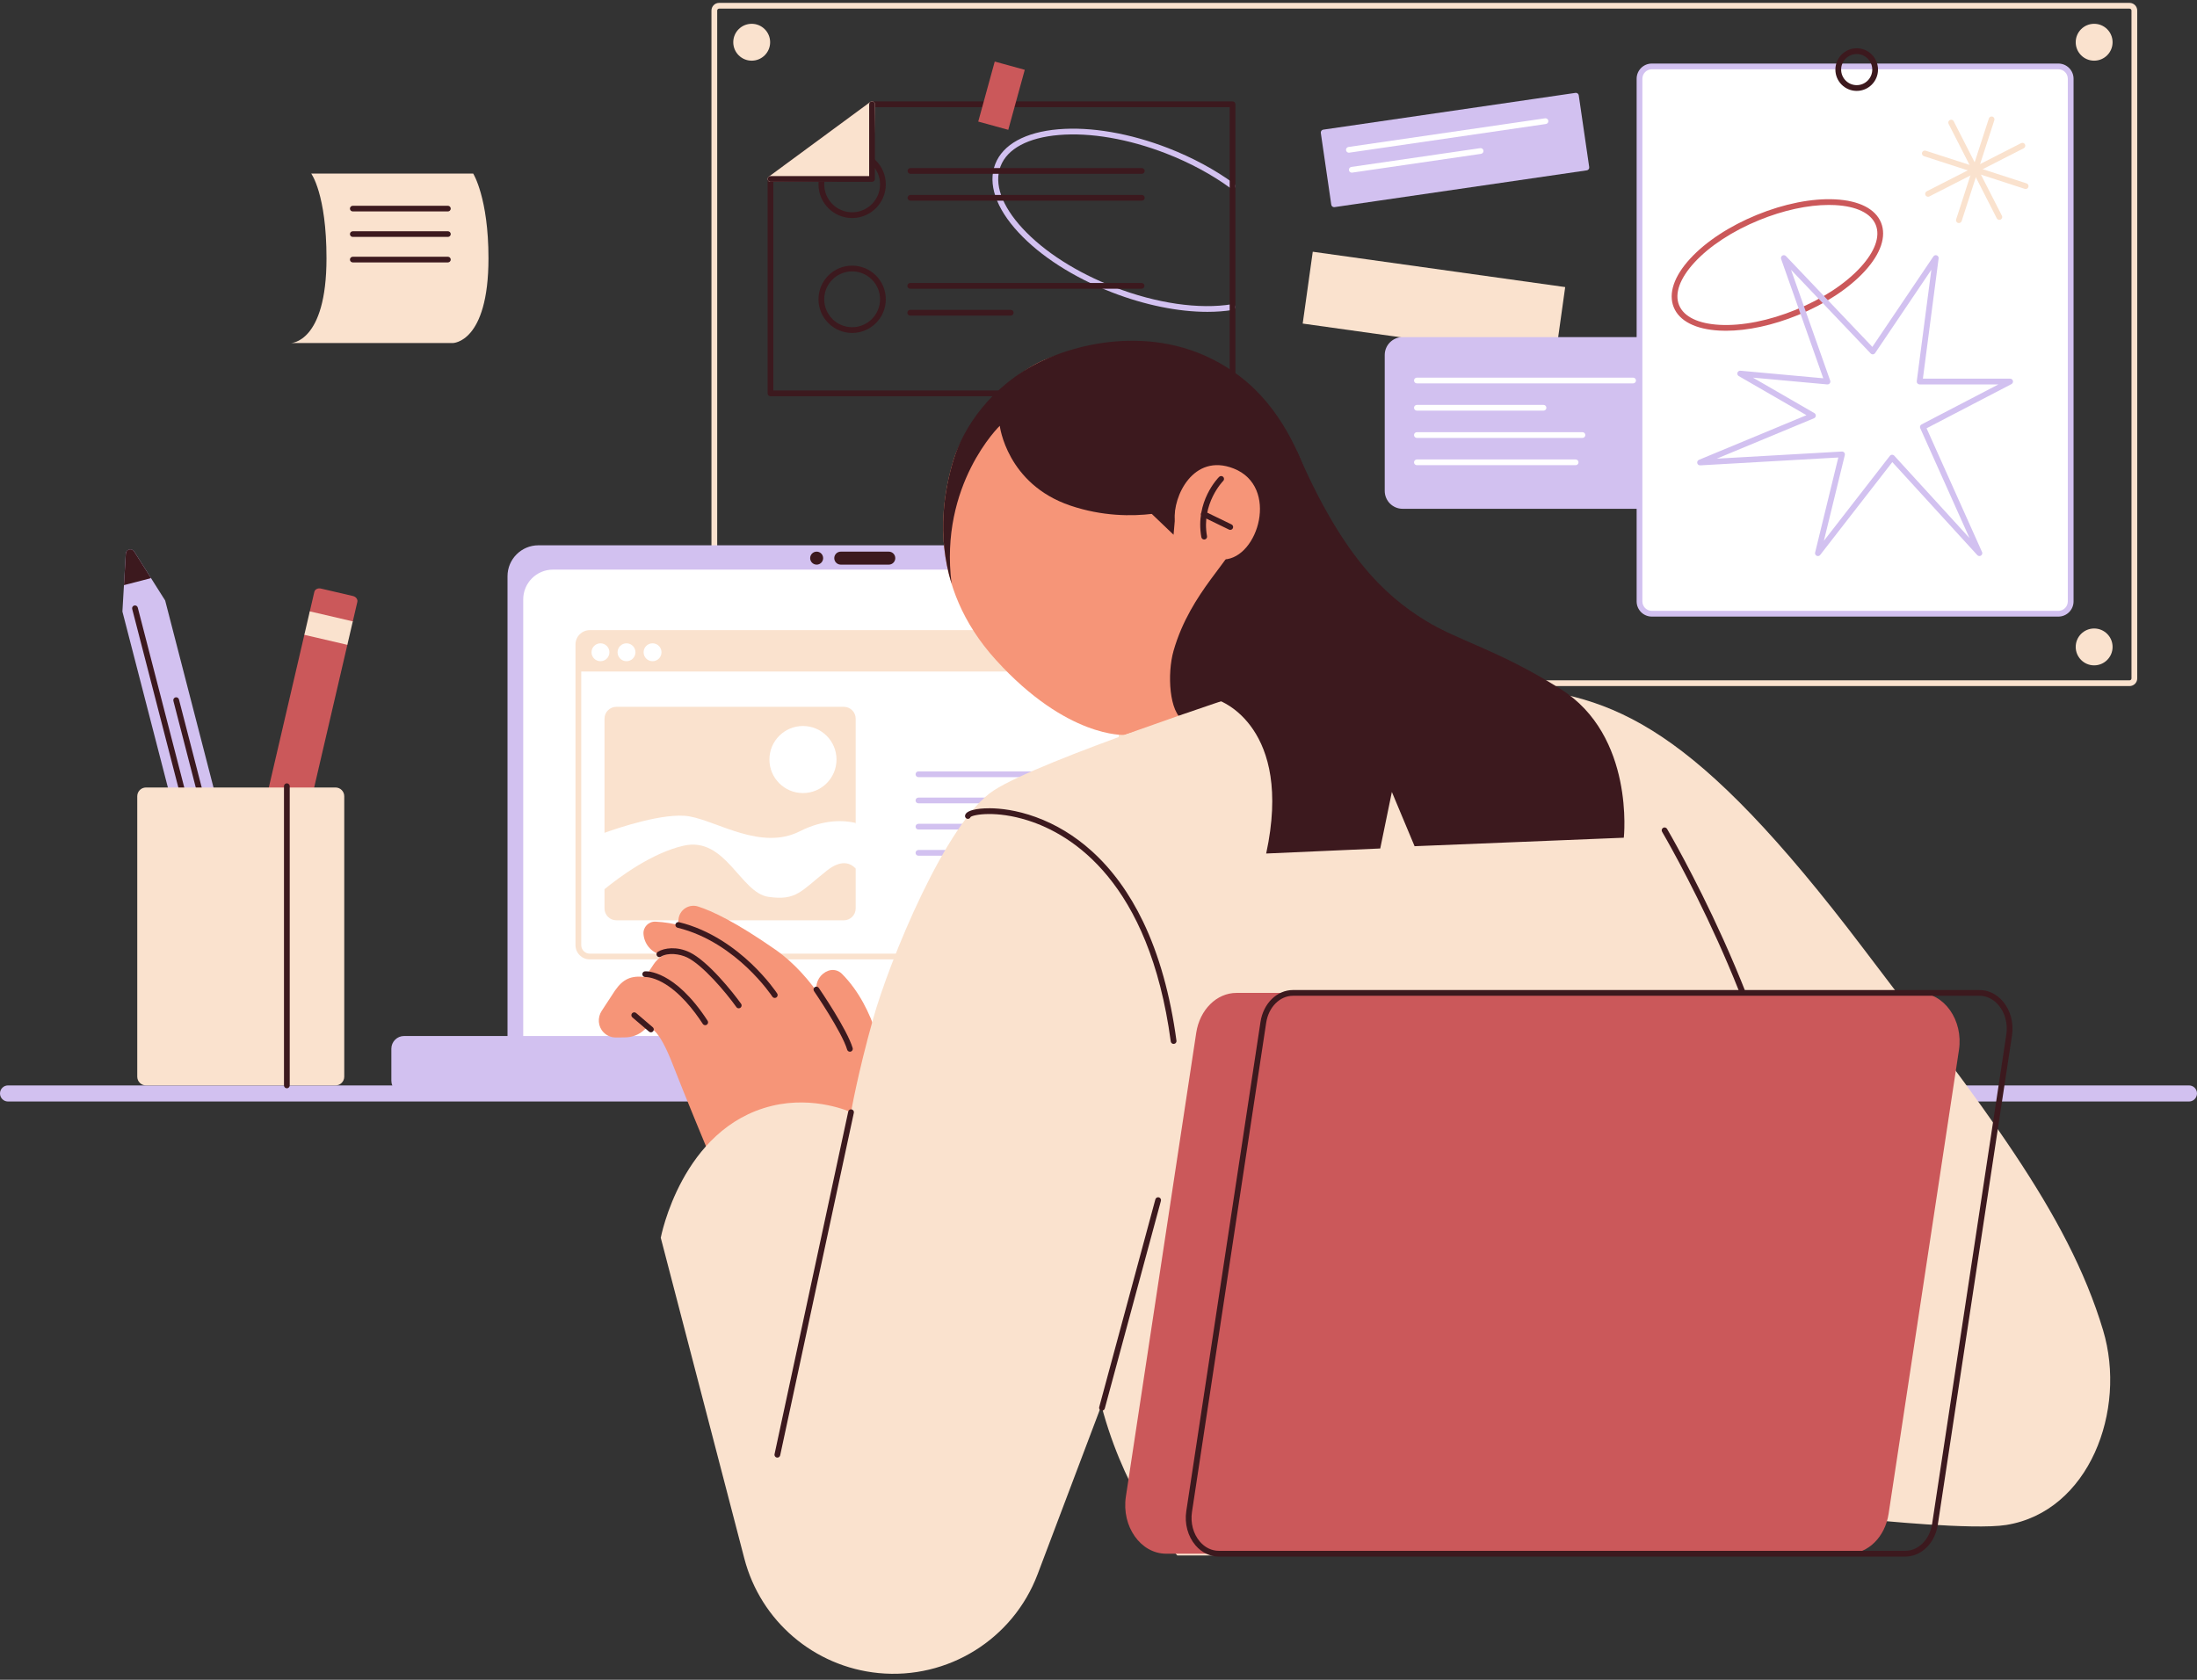 <svg width="272" height="208" viewBox="0 0 272 208" fill="none" xmlns="http://www.w3.org/2000/svg">
<rect x="0" y="0" width="272" height="208" fill="#333333" stroke="none"/>
<g clip-path="url(#clip0_131_87)">
<path d="M162.526 31.171L193.779 35.548L192.533 44.444L161.281 40.066L162.526 31.171Z" fill="#FAE2CE"/>
<path d="M263.652 84.953H89.03C88.507 84.953 88.082 84.527 88.082 84.004V1.306C88.082 0.783 88.507 0.357 89.03 0.357H263.652C264.175 0.357 264.6 0.783 264.6 1.306V84.004C264.6 84.527 264.175 84.953 263.652 84.953ZM89.03 1.069C88.967 1.069 88.907 1.094 88.863 1.138C88.818 1.183 88.793 1.243 88.793 1.306V84.004C88.793 84.067 88.818 84.127 88.863 84.171C88.907 84.216 88.967 84.241 89.03 84.241H263.652C263.715 84.241 263.775 84.216 263.819 84.171C263.864 84.127 263.889 84.067 263.889 84.004V1.306C263.889 1.243 263.864 1.183 263.819 1.139C263.775 1.094 263.715 1.069 263.652 1.069H89.03V1.069Z" fill="#FAE2CE"/>
<path d="M93.064 7.513C94.325 7.513 95.347 6.491 95.347 5.23C95.347 3.969 94.325 2.947 93.064 2.947C91.804 2.947 90.782 3.969 90.782 5.23C90.782 6.491 91.804 7.513 93.064 7.513Z" fill="#FAE2CE"/>
<path d="M93.064 82.388C94.325 82.388 95.347 81.366 95.347 80.105C95.347 78.844 94.325 77.822 93.064 77.822C91.804 77.822 90.782 78.844 90.782 80.105C90.782 81.366 91.804 82.388 93.064 82.388Z" fill="#FAE2CE"/>
<path d="M259.266 7.513C260.527 7.513 261.549 6.491 261.549 5.23C261.549 3.969 260.527 2.947 259.266 2.947C258.005 2.947 256.984 3.969 256.984 5.23C256.984 6.491 258.005 7.513 259.266 7.513Z" fill="#FAE2CE"/>
<path d="M259.266 82.388C260.527 82.388 261.549 81.366 261.549 80.105C261.549 78.844 260.527 77.822 259.266 77.822C258.005 77.822 256.984 78.844 256.984 80.105C256.984 81.366 258.005 82.388 259.266 82.388Z" fill="#FAE2CE"/>
<path d="M171.793 60.786V43.956C171.793 42.93 172.625 42.097 173.651 42.097H213.257C214.284 42.097 215.116 42.93 215.116 43.956V60.786C215.116 61.813 214.284 62.645 213.257 62.645H173.651C172.625 62.645 171.793 61.813 171.793 60.786Z" fill="#D2C1F0"/>
<path d="M213.257 63.001H173.651C172.43 63.001 171.437 62.007 171.437 60.786V43.956C171.437 42.735 172.43 41.741 173.651 41.741H213.257C214.478 41.741 215.472 42.735 215.472 43.956V60.786C215.472 62.008 214.478 63.001 213.257 63.001ZM173.651 42.453C172.823 42.453 172.149 43.128 172.149 43.956V60.786C172.149 61.615 172.823 62.289 173.651 62.289H213.257C214.086 62.289 214.76 61.615 214.76 60.786V43.956C214.76 43.128 214.086 42.453 213.257 42.453L173.651 42.453Z" fill="#D2C1F0"/>
<path d="M202.187 47.472H175.419C175.325 47.472 175.234 47.434 175.167 47.368C175.101 47.301 175.063 47.21 175.063 47.116C175.063 47.022 175.101 46.931 175.167 46.864C175.234 46.798 175.325 46.76 175.419 46.76H202.187C202.282 46.76 202.372 46.798 202.439 46.864C202.506 46.931 202.543 47.022 202.543 47.116C202.543 47.21 202.506 47.301 202.439 47.368C202.372 47.434 202.282 47.472 202.187 47.472ZM191.094 50.849H175.419C175.325 50.849 175.234 50.811 175.167 50.745C175.101 50.678 175.063 50.587 175.063 50.493C175.063 50.398 175.101 50.308 175.167 50.241C175.234 50.175 175.325 50.137 175.419 50.137H191.094C191.188 50.137 191.279 50.175 191.346 50.241C191.412 50.308 191.45 50.398 191.45 50.493C191.45 50.587 191.412 50.678 191.346 50.745C191.279 50.811 191.188 50.849 191.094 50.849ZM195.917 54.226H175.419C175.325 54.226 175.234 54.188 175.167 54.121C175.101 54.055 175.063 53.964 175.063 53.87C175.063 53.775 175.101 53.685 175.167 53.618C175.234 53.551 175.325 53.514 175.419 53.514H195.917C196.012 53.514 196.102 53.551 196.169 53.618C196.236 53.685 196.273 53.775 196.273 53.87C196.273 53.964 196.236 54.055 196.169 54.121C196.102 54.188 196.012 54.226 195.917 54.226ZM195.073 57.602H175.419C175.325 57.602 175.234 57.565 175.167 57.498C175.101 57.431 175.063 57.341 175.063 57.246C175.063 57.152 175.101 57.062 175.167 56.995C175.234 56.928 175.325 56.891 175.419 56.891H195.073C195.168 56.891 195.258 56.928 195.325 56.995C195.392 57.062 195.429 57.152 195.429 57.246C195.429 57.341 195.392 57.431 195.325 57.498C195.258 57.565 195.168 57.602 195.073 57.602Z" fill="white"/>
<path d="M149.48 38.615C145.887 38.615 141.752 37.784 137.695 36.212C132.941 34.37 128.818 31.728 126.085 28.774C123.291 25.755 122.271 22.752 123.214 20.319C124.156 17.887 126.932 16.356 131.031 16.007C135.041 15.667 139.867 16.494 144.62 18.336C147.63 19.503 150.46 21.031 152.807 22.756C152.883 22.812 152.934 22.896 152.948 22.989C152.962 23.083 152.939 23.178 152.883 23.254C152.827 23.33 152.743 23.381 152.65 23.395C152.557 23.409 152.461 23.386 152.385 23.33C150.089 21.641 147.315 20.144 144.363 19C139.708 17.196 134.995 16.385 131.092 16.717C127.278 17.041 124.716 18.412 123.877 20.577C123.039 22.742 124.008 25.481 126.608 28.291C129.268 31.167 133.297 33.744 137.952 35.548C143.154 37.565 148.471 38.338 152.538 37.669C152.585 37.662 152.632 37.663 152.677 37.674C152.723 37.684 152.766 37.704 152.804 37.731C152.842 37.759 152.874 37.793 152.899 37.833C152.923 37.873 152.94 37.917 152.947 37.963C152.955 38.009 152.953 38.056 152.943 38.102C152.932 38.147 152.913 38.19 152.885 38.228C152.858 38.266 152.824 38.298 152.784 38.323C152.744 38.347 152.7 38.364 152.654 38.372C151.661 38.535 150.596 38.615 149.48 38.615Z" fill="#D2C1F0"/>
<path d="M141.334 35.752H112.689C112.595 35.752 112.505 35.715 112.438 35.648C112.371 35.581 112.334 35.491 112.334 35.397C112.334 35.302 112.371 35.212 112.438 35.145C112.505 35.078 112.595 35.041 112.689 35.041H141.334C141.428 35.041 141.519 35.078 141.586 35.145C141.652 35.212 141.69 35.302 141.69 35.397C141.69 35.491 141.652 35.581 141.586 35.648C141.519 35.715 141.428 35.752 141.334 35.752ZM125.134 39.079H112.689C112.595 39.079 112.505 39.042 112.438 38.975C112.371 38.908 112.334 38.818 112.334 38.723C112.334 38.629 112.371 38.538 112.438 38.471C112.505 38.405 112.595 38.367 112.689 38.367H125.134C125.229 38.367 125.319 38.405 125.386 38.472C125.453 38.538 125.49 38.629 125.49 38.723C125.49 38.818 125.453 38.908 125.386 38.975C125.319 39.042 125.229 39.079 125.134 39.079ZM105.5 41.228C103.202 41.228 101.333 39.358 101.333 37.06C101.333 34.762 103.202 32.892 105.5 32.892C107.797 32.892 109.667 34.762 109.667 37.06C109.667 39.358 107.797 41.228 105.5 41.228ZM105.5 33.604C103.594 33.604 102.044 35.154 102.044 37.06C102.044 38.965 103.594 40.516 105.5 40.516C107.405 40.516 108.955 38.965 108.955 37.06C108.955 35.154 107.405 33.604 105.5 33.604ZM141.363 21.523H112.718C112.624 21.523 112.534 21.485 112.467 21.419C112.4 21.352 112.363 21.261 112.363 21.167C112.363 21.072 112.4 20.982 112.467 20.915C112.534 20.848 112.624 20.811 112.718 20.811H141.363C141.457 20.811 141.548 20.848 141.615 20.915C141.681 20.982 141.719 21.072 141.719 21.167C141.719 21.261 141.681 21.352 141.615 21.419C141.548 21.485 141.457 21.523 141.363 21.523ZM141.363 24.849H112.718C112.624 24.849 112.534 24.812 112.467 24.745C112.4 24.678 112.363 24.588 112.363 24.494C112.363 24.399 112.4 24.309 112.467 24.242C112.534 24.175 112.624 24.138 112.718 24.138H141.363C141.457 24.138 141.548 24.175 141.615 24.242C141.681 24.309 141.719 24.399 141.719 24.494C141.719 24.588 141.681 24.678 141.615 24.745C141.548 24.812 141.457 24.849 141.363 24.849ZM105.5 26.998C103.202 26.998 101.333 25.128 101.333 22.83C101.333 20.532 103.202 18.662 105.5 18.662C107.797 18.662 109.667 20.532 109.667 22.83C109.667 25.128 107.797 26.998 105.5 26.998ZM105.5 19.374C103.594 19.374 102.044 20.925 102.044 22.83C102.044 24.736 103.594 26.286 105.5 26.286C107.405 26.286 108.955 24.736 108.955 22.83C108.955 20.924 107.405 19.374 105.5 19.374Z" fill="#3C191E"/>
<path d="M152.596 49.065H95.391C95.297 49.065 95.206 49.028 95.139 48.961C95.073 48.894 95.035 48.804 95.035 48.709V22.16C95.035 22.047 95.089 21.941 95.18 21.874L107.752 12.621C107.813 12.576 107.887 12.552 107.963 12.552H152.596C152.691 12.552 152.781 12.589 152.848 12.656C152.915 12.723 152.952 12.814 152.952 12.908V48.709C152.952 48.804 152.915 48.894 152.848 48.961C152.781 49.028 152.691 49.065 152.596 49.065ZM95.747 48.353H152.24V13.264H108.08L95.747 22.34V48.353Z" fill="#3C191E"/>
<path d="M107.963 12.908L107.812 22.009L95.391 22.16L107.963 12.908Z" fill="#FAE2CE"/>
<path d="M95.391 22.516C95.316 22.516 95.243 22.493 95.183 22.449C95.122 22.405 95.076 22.343 95.053 22.271C95.03 22.2 95.029 22.123 95.052 22.052C95.075 21.981 95.12 21.918 95.18 21.874L107.752 12.621C107.806 12.582 107.869 12.558 107.935 12.553C108.001 12.548 108.067 12.561 108.126 12.592C108.185 12.622 108.234 12.668 108.268 12.725C108.302 12.782 108.32 12.848 108.319 12.914L108.168 22.015C108.166 22.108 108.128 22.196 108.063 22.261C107.997 22.327 107.909 22.364 107.816 22.365L95.395 22.516L95.391 22.516ZM107.595 13.62L96.493 21.791L107.462 21.657L107.595 13.62Z" fill="#FAE2CE"/>
<path d="M107.963 22.517H95.391C95.297 22.517 95.206 22.479 95.139 22.412C95.073 22.346 95.035 22.255 95.035 22.16C95.035 22.066 95.073 21.976 95.139 21.909C95.206 21.842 95.297 21.805 95.391 21.805H107.607V12.908C107.607 12.814 107.645 12.723 107.711 12.656C107.778 12.589 107.869 12.552 107.963 12.552C108.057 12.552 108.148 12.589 108.215 12.656C108.281 12.723 108.319 12.814 108.319 12.908V22.16C108.319 22.207 108.31 22.253 108.292 22.297C108.274 22.34 108.248 22.379 108.215 22.412C108.182 22.445 108.142 22.471 108.099 22.489C108.056 22.507 108.01 22.517 107.963 22.517Z" fill="#3C191E"/>
<path d="M123.154 7.622L126.871 8.644L124.829 16.075L121.112 15.053L123.154 7.622Z" fill="#CB585A"/>
<path d="M163.872 16.41L195.099 11.858L196.394 20.746L165.167 25.298L163.872 16.41Z" fill="#D2C1F0"/>
<path d="M165.171 25.651C165.085 25.651 165.003 25.62 164.938 25.564C164.874 25.508 164.831 25.431 164.819 25.346L163.523 16.458C163.51 16.364 163.534 16.27 163.59 16.194C163.647 16.118 163.731 16.068 163.824 16.054L195.053 11.501C195.099 11.494 195.147 11.497 195.192 11.508C195.237 11.52 195.28 11.54 195.317 11.568C195.355 11.596 195.386 11.631 195.41 11.671C195.434 11.711 195.45 11.756 195.457 11.802L196.752 20.691C196.766 20.784 196.742 20.879 196.685 20.955C196.629 21.03 196.545 21.081 196.451 21.094L165.222 25.647C165.205 25.65 165.188 25.651 165.171 25.651ZM164.279 16.707L165.472 24.892L195.996 20.441L194.804 12.257L164.279 16.707Z" fill="#D2C1F0"/>
<path d="M166.998 18.907C166.908 18.907 166.821 18.873 166.756 18.812C166.69 18.751 166.649 18.667 166.643 18.577C166.637 18.487 166.664 18.398 166.721 18.328C166.777 18.258 166.858 18.212 166.947 18.199L191.288 14.65C191.334 14.643 191.381 14.646 191.427 14.657C191.472 14.669 191.515 14.689 191.552 14.717C191.59 14.745 191.621 14.78 191.645 14.82C191.669 14.86 191.685 14.905 191.691 14.951C191.705 15.044 191.681 15.139 191.625 15.215C191.568 15.291 191.484 15.341 191.391 15.355L167.05 18.904C167.033 18.906 167.015 18.907 166.998 18.907ZM167.358 21.378C167.268 21.378 167.182 21.344 167.116 21.283C167.05 21.222 167.01 21.138 167.003 21.048C166.997 20.958 167.025 20.869 167.081 20.799C167.137 20.729 167.218 20.683 167.307 20.67L183.256 18.345C183.302 18.338 183.349 18.34 183.395 18.352C183.44 18.363 183.483 18.383 183.52 18.411C183.558 18.439 183.589 18.474 183.613 18.515C183.637 18.555 183.653 18.599 183.66 18.645C183.673 18.739 183.649 18.834 183.593 18.91C183.536 18.985 183.452 19.035 183.359 19.049L167.41 21.375C167.393 21.377 167.376 21.378 167.358 21.378ZM202.98 74.47V9.747C202.98 8.906 203.662 8.223 204.504 8.223H254.837C255.679 8.223 256.361 8.906 256.361 9.747V74.47C256.361 75.311 255.679 75.994 254.837 75.994H204.504C203.662 75.994 202.98 75.311 202.98 74.47Z" fill="white"/>
<path d="M254.837 76.35H204.504C203.467 76.35 202.624 75.507 202.624 74.47V9.748C202.624 8.711 203.467 7.868 204.504 7.868H254.837C255.874 7.868 256.717 8.711 256.717 9.748V74.47C256.717 75.507 255.874 76.35 254.837 76.35ZM204.504 8.579C203.86 8.579 203.336 9.103 203.336 9.748V74.47C203.336 75.114 203.86 75.638 204.504 75.638H254.837C255.481 75.638 256.005 75.114 256.005 74.47V9.748C256.005 9.103 255.481 8.579 254.837 8.579H204.504Z" fill="#D2C1F0"/>
<path d="M213.677 40.956C213.411 40.956 213.149 40.95 212.892 40.936C209.932 40.784 207.918 39.761 207.221 38.056C206.524 36.351 207.245 34.21 209.251 32.027C211.193 29.914 214.128 27.987 217.514 26.603C220.901 25.218 224.344 24.537 227.21 24.685C230.171 24.837 232.185 25.86 232.882 27.565C233.578 29.27 232.857 31.412 230.851 33.594C228.909 35.708 225.975 37.634 222.588 39.018C219.505 40.279 216.375 40.956 213.677 40.956ZM226.423 25.377C223.817 25.377 220.782 26.036 217.784 27.262C214.492 28.607 211.648 30.471 209.775 32.508C207.966 34.477 207.293 36.351 207.88 37.786C208.466 39.222 210.259 40.088 212.929 40.225C215.692 40.368 219.027 39.705 222.319 38.359C225.61 37.014 228.455 35.15 230.327 33.112C232.136 31.144 232.809 29.27 232.223 27.835C231.636 26.399 229.843 25.533 227.174 25.396C226.924 25.383 226.673 25.377 226.423 25.377Z" fill="#CB585A"/>
<path d="M242.522 27.621C242.466 27.621 242.411 27.608 242.361 27.583C242.31 27.557 242.267 27.52 242.234 27.475C242.201 27.429 242.179 27.377 242.171 27.321C242.162 27.266 242.166 27.209 242.184 27.156L246.231 14.67C246.245 14.625 246.268 14.583 246.298 14.547C246.328 14.511 246.365 14.481 246.407 14.46C246.449 14.438 246.495 14.425 246.542 14.421C246.588 14.417 246.636 14.423 246.68 14.437C246.725 14.452 246.767 14.475 246.802 14.506C246.838 14.536 246.867 14.574 246.888 14.616C246.91 14.658 246.922 14.704 246.926 14.751C246.929 14.797 246.923 14.845 246.908 14.889L242.861 27.375C242.837 27.447 242.792 27.509 242.731 27.553C242.67 27.598 242.597 27.621 242.522 27.621Z" fill="#FAE2CE"/>
<path d="M250.787 23.402C250.751 23.402 250.714 23.397 250.678 23.385L238.194 19.337C238.149 19.323 238.108 19.3 238.072 19.27C238.036 19.239 238.006 19.202 237.984 19.16C237.963 19.119 237.95 19.073 237.946 19.026C237.942 18.979 237.947 18.932 237.962 18.887C237.976 18.842 238 18.801 238.03 18.765C238.061 18.73 238.098 18.7 238.14 18.679C238.182 18.658 238.228 18.645 238.275 18.642C238.322 18.639 238.369 18.645 238.414 18.66L250.897 22.708C250.978 22.734 251.046 22.788 251.091 22.86C251.135 22.933 251.152 23.018 251.139 23.102C251.126 23.186 251.083 23.262 251.019 23.317C250.954 23.372 250.872 23.402 250.787 23.402Z" fill="#FAE2CE"/>
<path d="M247.529 27.224C247.463 27.224 247.399 27.206 247.343 27.172C247.287 27.137 247.241 27.088 247.211 27.03L241.246 15.339C241.203 15.255 241.196 15.157 241.225 15.067C241.254 14.977 241.317 14.903 241.401 14.86C241.485 14.817 241.583 14.809 241.673 14.838C241.763 14.867 241.837 14.931 241.88 15.015L247.845 26.706C247.873 26.761 247.886 26.821 247.884 26.882C247.882 26.943 247.864 27.002 247.832 27.054C247.8 27.106 247.756 27.149 247.702 27.179C247.649 27.209 247.589 27.224 247.529 27.224Z" fill="#FAE2CE"/>
<path d="M238.702 24.361C238.622 24.361 238.544 24.335 238.481 24.285C238.418 24.236 238.374 24.167 238.355 24.089C238.337 24.011 238.345 23.929 238.378 23.857C238.411 23.784 238.468 23.725 238.539 23.688L250.229 17.722C250.313 17.68 250.41 17.673 250.499 17.703C250.588 17.732 250.662 17.795 250.704 17.879C250.747 17.962 250.755 18.059 250.726 18.149C250.698 18.238 250.635 18.313 250.552 18.356L238.863 24.323C238.813 24.348 238.758 24.361 238.702 24.361Z" fill="#FAE2CE"/>
<path d="M225.067 68.853C225.014 68.853 224.96 68.841 224.912 68.817C224.863 68.793 224.821 68.759 224.788 68.717C224.754 68.674 224.731 68.625 224.72 68.572C224.708 68.519 224.709 68.465 224.722 68.412L227.592 56.649L210.496 57.623C210.412 57.627 210.33 57.602 210.262 57.551C210.195 57.501 210.148 57.428 210.129 57.347C210.11 57.265 210.121 57.179 210.16 57.104C210.198 57.029 210.262 56.971 210.339 56.938L223.648 51.41L215.266 46.566C215.196 46.526 215.142 46.463 215.113 46.387C215.083 46.311 215.081 46.228 215.105 46.151C215.13 46.073 215.18 46.006 215.247 45.962C215.315 45.917 215.396 45.896 215.477 45.904L225.73 46.84L220.512 32.071C220.485 31.994 220.485 31.911 220.512 31.834C220.54 31.757 220.592 31.692 220.662 31.649C220.731 31.607 220.813 31.589 220.894 31.6C220.975 31.61 221.049 31.648 221.106 31.707L231.807 42.954L239.364 31.754C239.409 31.687 239.475 31.638 239.552 31.613C239.628 31.589 239.71 31.591 239.785 31.62C239.86 31.648 239.924 31.701 239.965 31.77C240.006 31.839 240.023 31.919 240.012 31.999L238.064 46.889H248.865C248.945 46.889 249.022 46.916 249.085 46.965C249.147 47.015 249.192 47.083 249.211 47.161C249.23 47.238 249.222 47.32 249.189 47.392C249.156 47.465 249.1 47.524 249.029 47.561L238.52 53.032L245.387 68.351C245.422 68.428 245.428 68.516 245.404 68.597C245.38 68.678 245.328 68.748 245.258 68.794C245.187 68.841 245.102 68.86 245.018 68.85C244.934 68.839 244.857 68.799 244.8 68.737L234.278 57.219L225.349 68.715C225.315 68.758 225.273 68.793 225.224 68.817C225.175 68.841 225.122 68.853 225.067 68.853ZM228.052 55.91C228.106 55.91 228.159 55.923 228.208 55.946C228.256 55.97 228.299 56.004 228.332 56.046C228.365 56.089 228.389 56.138 228.4 56.191C228.412 56.244 228.411 56.298 228.398 56.351L225.808 66.963L233.975 56.448C234.007 56.407 234.047 56.374 234.093 56.35C234.139 56.326 234.19 56.313 234.242 56.311C234.294 56.309 234.345 56.318 234.393 56.338C234.441 56.358 234.484 56.388 234.519 56.426L243.832 66.622L237.734 53.017C237.696 52.934 237.692 52.84 237.722 52.754C237.752 52.669 237.814 52.597 237.894 52.556L247.411 47.601H237.658C237.607 47.601 237.557 47.59 237.511 47.57C237.465 47.549 237.424 47.518 237.391 47.48C237.357 47.442 237.332 47.397 237.318 47.349C237.303 47.3 237.299 47.249 237.305 47.199L239.111 33.402L232.15 43.719C232.12 43.764 232.08 43.8 232.034 43.827C231.989 43.854 231.937 43.87 231.884 43.875C231.831 43.879 231.778 43.872 231.728 43.853C231.678 43.834 231.633 43.804 231.597 43.766L221.738 33.405L226.587 47.127C226.606 47.183 226.612 47.243 226.602 47.302C226.593 47.361 226.568 47.417 226.532 47.464C226.495 47.511 226.447 47.548 226.393 47.572C226.338 47.596 226.278 47.605 226.219 47.6L217.024 46.76L224.628 51.154C224.685 51.187 224.732 51.236 224.764 51.294C224.795 51.353 224.809 51.419 224.805 51.486C224.801 51.552 224.778 51.615 224.739 51.669C224.701 51.723 224.648 51.766 224.586 51.791L212.546 56.793L228.032 55.911C228.039 55.91 228.046 55.91 228.052 55.91Z" fill="#D2C1F0"/>
<path d="M229.869 11.256C228.415 11.256 227.231 10.072 227.231 8.617C227.231 7.162 228.415 5.978 229.869 5.978C231.324 5.978 232.508 7.162 232.508 8.617C232.508 10.072 231.324 11.256 229.869 11.256ZM229.869 6.69C228.807 6.69 227.943 7.554 227.943 8.617C227.943 9.679 228.807 10.544 229.869 10.544C230.932 10.544 231.796 9.679 231.796 8.617C231.796 7.554 230.932 6.69 229.869 6.69Z" fill="#3C191E"/>
</g>
<g clip-path="url(#clip1_131_87)">
<path d="M48.452 133.819V129.859C48.452 128.988 49.158 128.282 50.03 128.282H166.617C167.488 128.282 168.194 128.988 168.194 129.859V133.819C168.194 134.69 167.488 135.397 166.617 135.397H50.03C49.158 135.397 48.452 134.69 48.452 133.819ZM62.832 128.282V71.353C62.832 69.237 64.548 67.521 66.664 67.521H149.645C151.761 67.521 153.477 69.237 153.477 71.353V128.282H62.832Z" fill="#D2C1F0"/>
<path d="M64.778 128.282V74.219C64.778 72.182 66.43 70.531 68.467 70.531H147.8C149.838 70.531 151.489 72.182 151.489 74.219V128.282H64.778Z" fill="white"/>
<path d="M101.106 69.914C101.55 69.914 101.909 69.554 101.909 69.111C101.909 68.667 101.55 68.307 101.106 68.307C100.662 68.307 100.302 68.667 100.302 69.111C100.302 69.554 100.662 69.914 101.106 69.914Z" fill="#3C191E"/>
<path d="M110.037 69.914H104.09C103.646 69.914 103.287 69.554 103.287 69.111C103.287 68.667 103.647 68.307 104.09 68.307H110.037C110.481 68.307 110.84 68.667 110.84 69.111C110.84 69.554 110.481 69.914 110.037 69.914Z" fill="#3C191E"/>
<path d="M135.627 96.229H113.708C113.613 96.229 113.523 96.192 113.456 96.125C113.389 96.058 113.352 95.968 113.352 95.874C113.352 95.779 113.389 95.689 113.456 95.622C113.523 95.555 113.613 95.518 113.708 95.518H135.627C135.722 95.518 135.812 95.555 135.879 95.622C135.946 95.689 135.983 95.779 135.983 95.874C135.983 95.968 135.946 96.058 135.879 96.125C135.812 96.192 135.722 96.229 135.627 96.229ZM135.627 99.473H113.708C113.613 99.473 113.523 99.436 113.456 99.369C113.389 99.302 113.352 99.212 113.352 99.117C113.352 99.023 113.389 98.932 113.456 98.866C113.523 98.799 113.613 98.761 113.708 98.761H135.627C135.722 98.761 135.812 98.799 135.879 98.866C135.946 98.932 135.983 99.023 135.983 99.117C135.983 99.212 135.946 99.302 135.879 99.369C135.812 99.436 135.722 99.473 135.627 99.473ZM135.627 102.717H113.708C113.613 102.717 113.523 102.679 113.456 102.613C113.389 102.546 113.352 102.455 113.352 102.361C113.352 102.267 113.389 102.176 113.456 102.109C113.523 102.043 113.613 102.005 113.708 102.005H135.627C135.722 102.005 135.812 102.043 135.879 102.109C135.946 102.176 135.983 102.267 135.983 102.361C135.983 102.455 135.946 102.546 135.879 102.613C135.812 102.679 135.722 102.717 135.627 102.717ZM135.627 105.96H113.708C113.613 105.96 113.523 105.923 113.456 105.856C113.389 105.79 113.352 105.699 113.352 105.605C113.352 105.51 113.389 105.42 113.456 105.353C113.523 105.286 113.613 105.249 113.708 105.249H135.627C135.722 105.249 135.812 105.286 135.879 105.353C135.946 105.42 135.983 105.51 135.983 105.605C135.983 105.699 135.946 105.79 135.879 105.856C135.812 105.923 135.722 105.96 135.627 105.96Z" fill="#D2C1F0"/>
<path d="M104.468 113.957H76.311C75.499 113.957 74.841 113.299 74.841 112.486V110.104L76.061 106.08L74.841 103.123V88.992C74.841 88.179 75.499 87.521 76.311 87.521H104.468C105.28 87.521 105.939 88.179 105.939 88.992V101.9L104.866 104.383L105.939 107.55V112.486C105.939 113.299 105.28 113.957 104.468 113.957Z" fill="#FAE2CE"/>
<path d="M74.841 110.104C76.595 108.67 80.677 105.617 84.625 104.719C89.844 103.532 91.655 110.557 95.138 111.053C98.62 111.549 99.148 110.35 102.375 107.801C104.156 106.395 105.284 106.855 105.939 107.55V101.9C104.537 101.571 102.056 101.398 99.017 102.936C94.243 105.352 88.879 101.704 85.338 101.086C82.276 100.552 76.38 102.568 74.841 103.123V110.104H74.841Z" fill="white"/>
<path d="M99.41 98.202C101.704 98.202 103.563 96.342 103.563 94.049C103.563 91.755 101.704 89.896 99.41 89.896C97.117 89.896 95.258 91.755 95.258 94.049C95.258 96.342 97.117 98.202 99.41 98.202Z" fill="white"/>
<path d="M138.863 83.15H71.605V79.722C71.605 78.983 72.204 78.383 72.944 78.383H138.863V83.15Z" fill="#FAE2CE"/>
<path d="M137.448 118.798H73.019C72.043 118.798 71.249 118.004 71.249 117.028V79.798C71.249 78.822 72.043 78.027 73.019 78.027H137.448C138.425 78.027 139.219 78.822 139.219 79.798V117.028C139.219 118.004 138.425 118.798 137.448 118.798ZM73.019 78.739C72.435 78.739 71.96 79.214 71.96 79.798V117.028C71.96 117.612 72.435 118.087 73.019 118.087H137.448C138.032 118.087 138.507 117.612 138.507 117.028V79.798C138.507 79.214 138.032 78.739 137.448 78.739H73.019Z" fill="#FAE2CE"/>
<path d="M74.341 81.874C74.952 81.874 75.448 81.378 75.448 80.766C75.448 80.155 74.952 79.659 74.341 79.659C73.729 79.659 73.233 80.155 73.233 80.766C73.233 81.378 73.729 81.874 74.341 81.874Z" fill="white"/>
<path d="M77.565 81.874C78.177 81.874 78.672 81.378 78.672 80.766C78.672 80.155 78.177 79.659 77.565 79.659C76.953 79.659 76.457 80.155 76.457 80.766C76.457 81.378 76.953 81.874 77.565 81.874Z" fill="white"/>
<path d="M80.789 81.874C81.401 81.874 81.897 81.378 81.897 80.766C81.897 80.155 81.401 79.659 80.789 79.659C80.178 79.659 79.682 80.155 79.682 80.766C79.682 81.378 80.178 81.874 80.789 81.874Z" fill="white"/>
</g>
<g clip-path="url(#clip2_131_87)">
<path d="M271.01 136.393H0.99C0.443 136.393 0 135.947 0 135.397C0 134.847 0.443 134.401 0.99 134.401H271.01C271.557 134.401 272 134.847 272 135.397C272 135.947 271.557 136.393 271.01 136.393Z" fill="#D2C1F0"/>
</g>
<g clip-path="url(#clip3_131_87)">
<path d="M88.013 143.412C88.013 143.412 84.556 135.097 83.369 132.002C81.492 127.111 80.365 126.941 79.784 127.501C79.138 128.124 78.26 128.447 77.363 128.456L76.268 128.468C75.647 128.474 75.107 128.223 74.722 127.828C74.026 127.114 73.95 125.998 74.497 125.164L76.126 122.676C77.132 121.22 78.122 120.773 79.88 120.98L80.915 119.419C81.856 118 83.701 117.497 85.233 118.24C87.306 119.245 89.992 120.78 91.186 122.455C93.266 125.376 100.477 139.787 100.477 139.787L88.013 143.412Z" fill="#F69578"/>
<path d="M95.92 123.213C95.92 123.213 90.272 114.588 81.172 114.122C80.309 114.077 79.601 114.795 79.667 115.656C79.76 116.864 80.599 117.892 81.77 118.203C82.893 118.501 84.44 119.166 86.228 120.623C89.937 123.645 94.672 133.286 94.672 133.286L99.134 143.694L104.028 141.344L95.92 123.213Z" fill="#F69578"/>
<path d="M108.97 140.672C108.97 140.672 105.279 124.076 96.016 117.601C91.109 114.172 88.129 112.787 86.412 112.244C85.351 111.908 84.236 112.575 84.026 113.668C83.923 114.204 83.968 114.758 84.156 115.271C84.343 115.784 84.667 116.236 85.091 116.579L94.193 123.933L102.685 146.14L108.97 140.672Z" fill="#F69578"/>
<path d="M109.401 131.751C109.401 131.751 108.559 124.911 104.23 120.578C103.789 120.136 103.134 119.988 102.548 120.203C101.587 120.554 100.981 121.507 101.073 122.526C101.14 123.284 101.264 124.332 101.485 125.755C102.09 129.656 103.644 135.06 103.644 135.06L109.401 131.751Z" fill="#F69578"/>
<path d="M95.92 123.569C95.861 123.569 95.803 123.554 95.751 123.526C95.699 123.498 95.654 123.458 95.622 123.408C95.611 123.391 94.486 121.689 92.479 119.794C90.636 118.054 87.65 115.789 83.888 114.877C83.843 114.866 83.8 114.846 83.762 114.818C83.724 114.791 83.692 114.756 83.668 114.716C83.644 114.676 83.628 114.632 83.62 114.586C83.613 114.54 83.615 114.493 83.626 114.447C83.637 114.402 83.657 114.359 83.685 114.321C83.712 114.284 83.747 114.252 83.787 114.227C83.827 114.203 83.871 114.187 83.917 114.18C83.963 114.172 84.01 114.174 84.056 114.185C87.977 115.136 91.074 117.486 92.982 119.29C95.045 121.242 96.171 122.947 96.217 123.018C96.252 123.072 96.272 123.134 96.275 123.198C96.278 123.262 96.263 123.326 96.233 123.382C96.202 123.439 96.157 123.486 96.102 123.519C96.047 123.551 95.984 123.569 95.92 123.569ZM91.459 124.853C91.402 124.853 91.346 124.84 91.296 124.814C91.245 124.788 91.202 124.75 91.169 124.704C89.826 122.819 86.985 119.484 85.078 118.56C84.147 118.108 82.688 117.921 81.819 118.463C81.739 118.512 81.643 118.528 81.552 118.506C81.461 118.484 81.381 118.428 81.332 118.348C81.282 118.269 81.266 118.173 81.287 118.081C81.307 117.99 81.363 117.91 81.442 117.86C82.247 117.357 83.825 117.162 85.388 117.92C87.67 119.025 90.753 122.894 91.749 124.291C91.787 124.344 91.809 124.407 91.814 124.472C91.818 124.537 91.805 124.602 91.775 124.66C91.745 124.718 91.7 124.767 91.644 124.801C91.588 124.835 91.524 124.853 91.459 124.853ZM87.307 126.943C87.248 126.943 87.189 126.928 87.137 126.9C87.085 126.871 87.041 126.831 87.008 126.781C85.895 125.07 84.119 122.787 81.979 121.629C80.714 120.945 79.911 120.982 79.903 120.982C79.708 120.993 79.539 120.845 79.526 120.65C79.52 120.556 79.551 120.464 79.612 120.393C79.674 120.323 79.76 120.279 79.854 120.272C80.001 120.262 83.498 120.081 87.605 126.393C87.64 126.446 87.66 126.509 87.662 126.573C87.665 126.637 87.65 126.7 87.62 126.756C87.589 126.813 87.544 126.86 87.489 126.892C87.434 126.925 87.371 126.943 87.307 126.943ZM80.587 127.827C80.503 127.827 80.421 127.796 80.356 127.741L78.287 125.973C78.216 125.912 78.173 125.825 78.166 125.731C78.159 125.638 78.189 125.546 78.25 125.474C78.311 125.403 78.397 125.359 78.491 125.351C78.584 125.343 78.677 125.372 78.749 125.432L80.819 127.2C80.874 127.248 80.913 127.311 80.932 127.381C80.95 127.451 80.947 127.526 80.921 127.594C80.896 127.662 80.851 127.721 80.791 127.763C80.731 127.804 80.66 127.827 80.587 127.827ZM105.222 130.227C105.145 130.227 105.071 130.202 105.009 130.156C104.948 130.11 104.903 130.046 104.881 129.972C104.223 127.764 100.814 122.777 100.779 122.727C100.753 122.689 100.734 122.645 100.724 122.599C100.714 122.554 100.713 122.506 100.722 122.46C100.73 122.414 100.748 122.37 100.773 122.331C100.799 122.291 100.832 122.258 100.871 122.231C100.909 122.205 100.953 122.186 100.999 122.176C101.045 122.167 101.092 122.166 101.138 122.175C101.184 122.184 101.228 122.201 101.267 122.227C101.306 122.253 101.34 122.286 101.366 122.325C101.509 122.533 104.874 127.455 105.563 129.769C105.579 129.822 105.582 129.878 105.573 129.933C105.563 129.988 105.541 130.039 105.507 130.084C105.474 130.128 105.431 130.164 105.382 130.189C105.332 130.214 105.277 130.227 105.222 130.227Z" fill="#3C191E"/>
<path d="M118.064 56.895C116.396 62.315 114.899 72.457 123.295 81.715C132.116 91.439 139.232 91.001 139.232 91.001L152.135 87.051L164.074 69.805C164.074 69.805 160.645 52.726 152.39 47.502C144.135 42.279 133.948 42.378 128.882 44.749C124.063 47.005 119.261 53.009 118.064 56.895Z" fill="#F69578"/>
<path d="M164.073 69.805C164.073 69.805 163.35 54.069 153.478 46.584C144.496 39.774 133.914 42.308 128.882 44.748C122.634 47.779 119.261 53.009 118.064 56.895C116.957 60.491 115.927 66.166 117.81 72.282C116.26 59.981 123.776 52.724 123.776 52.724C123.776 52.724 124.636 59.939 132.518 62.605C140.4 65.272 147.101 62.627 147.101 62.627L153.069 66.62C152.886 69.023 147.403 73.189 145.293 80.581C144.481 83.425 144.75 88.256 146.559 89.221L152.135 87.051L164.073 69.805Z" fill="#3C191E"/>
<path d="M141.309 62.407L145.293 66.216L145.88 59.455L141.309 62.407Z" fill="#3C191E"/>
<path d="M145.45 64.403C145.188 61.506 147.727 56.046 152.733 58.012C158.404 60.24 155.79 69.082 151.559 69.272C147.348 69.461 145.626 66.343 145.45 64.403Z" fill="#F69578"/>
<path d="M149.083 66.804C148.999 66.804 148.919 66.775 148.855 66.721C148.791 66.668 148.748 66.593 148.733 66.511C147.936 62.087 150.815 59.167 150.938 59.045C151.006 58.98 151.096 58.944 151.189 58.945C151.283 58.946 151.372 58.983 151.439 59.05C151.505 59.116 151.542 59.206 151.542 59.3C151.542 59.393 151.506 59.483 151.44 59.55C151.413 59.577 148.704 62.338 149.433 66.385C149.442 66.436 149.44 66.489 149.427 66.539C149.414 66.59 149.389 66.636 149.356 66.677C149.322 66.716 149.281 66.749 149.233 66.771C149.186 66.793 149.135 66.804 149.083 66.804Z" fill="#3C191E"/>
<path d="M152.312 65.612C152.258 65.612 152.205 65.6 152.157 65.576L148.881 63.987C148.796 63.946 148.731 63.873 148.701 63.784C148.67 63.695 148.676 63.597 148.717 63.513C148.758 63.428 148.831 63.363 148.92 63.332C149.009 63.301 149.107 63.306 149.192 63.347L152.468 64.936C152.54 64.972 152.599 65.03 152.633 65.103C152.668 65.175 152.677 65.258 152.659 65.336C152.641 65.415 152.597 65.485 152.534 65.535C152.471 65.585 152.393 65.612 152.312 65.612Z" fill="#3C191E"/>
<path d="M140.42 135.56C149.202 116.052 226.013 135.56 226.013 135.56V192.606H145.757C145.757 192.606 124.853 170.141 140.42 135.56Z" fill="#FAE2CE"/>
<path d="M154.385 85.766C154.385 85.766 128.957 94.055 123.052 97.861C117.147 101.667 110.084 119.063 108.111 126.102C106.138 133.141 105.363 137.723 105.363 137.723C105.363 137.723 100.876 135.639 95.547 136.938C84.37 139.661 81.806 153.266 81.806 153.266L92.154 192.99C94.168 200.724 100.793 206.383 108.749 207.165C117.332 208.008 125.414 202.991 128.463 194.926L144.466 152.593L221.591 144.223L231.801 188.193C231.801 188.193 244.289 189.485 248.386 188.827C258.63 187.18 263.356 174.659 260.375 164.723C255.957 149.995 245.374 136.822 230.675 117.426C209.743 89.806 199.928 86.049 186.517 85.015C173.105 83.98 154.385 85.766 154.385 85.766Z" fill="#FAE2CE"/>
<path d="M145.298 129.263C145.212 129.263 145.129 129.231 145.064 129.175C144.999 129.118 144.957 129.04 144.946 128.954C142.282 109.178 132.72 103.321 127.256 101.589C123.33 100.345 120.516 100.866 120.165 101.16C120.136 101.244 120.076 101.313 119.999 101.356C119.921 101.398 119.83 101.409 119.744 101.388C119.658 101.367 119.583 101.314 119.534 101.241C119.484 101.167 119.464 101.078 119.477 100.99C119.611 100.104 122.06 100.079 122.55 100.082C123.806 100.092 125.814 100.29 128.246 101.175C130.743 102.083 133.064 103.494 135.145 105.367C137.677 107.646 139.821 110.591 141.518 114.121C143.498 118.237 144.888 123.196 145.651 128.859C145.658 128.91 145.654 128.961 145.639 129.01C145.624 129.058 145.6 129.103 145.566 129.141C145.533 129.18 145.491 129.21 145.445 129.231C145.399 129.252 145.349 129.263 145.298 129.263ZM136.433 174.674C136.379 174.674 136.325 174.661 136.276 174.637C136.227 174.613 136.184 174.578 136.15 174.534C136.117 174.491 136.094 174.44 136.084 174.387C136.073 174.333 136.075 174.278 136.09 174.225L143.04 148.512C143.052 148.467 143.073 148.425 143.102 148.388C143.13 148.351 143.166 148.32 143.206 148.296C143.247 148.273 143.292 148.258 143.338 148.252C143.384 148.246 143.431 148.249 143.476 148.262C143.522 148.274 143.564 148.295 143.601 148.323C143.638 148.352 143.669 148.387 143.692 148.428C143.715 148.468 143.731 148.513 143.737 148.559C143.743 148.606 143.739 148.653 143.727 148.698L136.777 174.411C136.756 174.486 136.711 174.553 136.649 174.6C136.587 174.648 136.511 174.674 136.433 174.674ZM145.298 150.695C145.228 150.695 145.16 150.674 145.101 150.635C145.043 150.596 144.997 150.541 144.97 150.476C144.943 150.411 144.936 150.34 144.949 150.271C144.962 150.202 144.996 150.139 145.045 150.089L150.048 145.012C150.115 144.945 150.205 144.907 150.299 144.906C150.394 144.906 150.484 144.942 150.552 145.009C150.619 145.075 150.657 145.165 150.658 145.259C150.658 145.354 150.622 145.444 150.555 145.512L145.552 150.589C145.519 150.622 145.479 150.649 145.436 150.667C145.392 150.685 145.346 150.695 145.298 150.695ZM96.242 180.486C96.189 180.486 96.136 180.474 96.088 180.451C96.04 180.429 95.998 180.395 95.965 180.354C95.931 180.313 95.908 180.265 95.895 180.213C95.883 180.161 95.882 180.107 95.894 180.056L105.015 137.648C105.024 137.602 105.043 137.558 105.069 137.519C105.095 137.48 105.129 137.447 105.169 137.421C105.208 137.395 105.252 137.378 105.298 137.369C105.345 137.36 105.392 137.361 105.438 137.371C105.484 137.381 105.528 137.4 105.566 137.427C105.605 137.453 105.638 137.488 105.663 137.527C105.689 137.567 105.706 137.611 105.714 137.658C105.722 137.704 105.721 137.751 105.71 137.797L96.59 180.205C96.572 180.285 96.529 180.356 96.465 180.407C96.402 180.458 96.323 180.486 96.242 180.486ZM221.591 144.579C221.504 144.579 221.42 144.547 221.354 144.489C221.289 144.431 221.248 144.351 221.238 144.264C220.121 134.574 215.977 123.869 212.697 116.595C209.139 108.707 205.806 103.047 205.773 102.99C205.726 102.909 205.714 102.813 205.738 102.723C205.762 102.632 205.82 102.555 205.901 102.507C205.981 102.46 206.077 102.446 206.168 102.468C206.259 102.491 206.337 102.548 206.386 102.628C206.419 102.685 209.772 108.379 213.346 116.303C215.445 120.958 217.209 125.462 218.59 129.691C220.318 134.985 221.447 139.86 221.945 144.182C221.951 144.232 221.946 144.283 221.931 144.331C221.915 144.379 221.89 144.423 221.857 144.46C221.823 144.498 221.783 144.527 221.737 144.548C221.691 144.568 221.641 144.579 221.591 144.579ZM150.987 86.767C150.987 86.767 160.15 89.972 156.76 105.687L170.881 105.063L172.32 98.064L175.133 104.781L201.036 103.73C201.036 103.73 202.431 91.093 193.187 85.303C185.382 80.415 180.62 79.389 176.483 76.845C171.224 73.611 166.08 68.607 160.548 55.791L150.987 86.767Z" fill="#3C191E"/>
</g>
<g clip-path="url(#clip4_131_87)">
<path d="M35.514 132.647L30.22 134.016L15.155 75.725L15.571 68.561C15.603 68.013 16.319 67.828 16.613 68.292L20.448 74.356L35.514 132.647Z" fill="#D2C1F0"/>
<path d="M15.345 72.454L18.697 71.587L16.604 68.278C16.316 67.822 15.612 68.003 15.58 68.542L15.345 72.454ZM31.652 133.485C31.573 133.485 31.497 133.459 31.434 133.411C31.372 133.362 31.327 133.295 31.308 133.218L16.367 75.411C16.343 75.319 16.357 75.222 16.405 75.141C16.453 75.06 16.531 75.001 16.622 74.977C16.714 74.953 16.811 74.967 16.892 75.015C16.973 75.063 17.032 75.141 17.056 75.233L31.997 133.04C32.011 133.093 32.012 133.148 32.001 133.201C31.99 133.254 31.967 133.304 31.934 133.347C31.9 133.39 31.858 133.425 31.809 133.449C31.76 133.473 31.706 133.485 31.652 133.485ZM33.676 132.962C33.597 132.962 33.52 132.935 33.458 132.887C33.396 132.839 33.351 132.771 33.331 132.695L21.466 86.786C21.442 86.694 21.456 86.597 21.504 86.516C21.552 86.434 21.63 86.376 21.721 86.352C21.813 86.328 21.91 86.342 21.991 86.39C22.073 86.438 22.131 86.516 22.155 86.607L34.021 132.517C34.034 132.569 34.036 132.624 34.025 132.677C34.014 132.731 33.991 132.781 33.958 132.824C33.924 132.867 33.882 132.902 33.833 132.925C33.784 132.949 33.73 132.962 33.676 132.962Z" fill="#3C191E"/>
<path d="M39.731 72.878L43.691 73.8C44.068 73.888 44.314 74.212 44.242 74.525L43.679 76.943L42.883 78.297L43.004 79.846L33.081 122.506C33.067 122.565 33.042 122.621 33.008 122.672L30.678 126.089C30.091 126.95 28.477 126.574 28.33 125.543L27.748 121.447C27.74 121.387 27.742 121.326 27.756 121.266L37.679 78.607L38.391 77.287L38.354 75.703L38.917 73.286C38.989 72.973 39.354 72.79 39.731 72.878Z" fill="#CB585A"/>
<path d="M37.678 78.606L38.353 75.702L43.678 76.942L43.003 79.845L37.678 78.606ZM16.993 133.321V98.591C16.993 97.995 17.476 97.512 18.072 97.512H41.541C42.137 97.512 42.62 97.995 42.62 98.591V133.321C42.62 133.917 42.137 134.4 41.541 134.4H18.072C17.476 134.4 16.993 133.917 16.993 133.321Z" fill="#FAE2CE"/>
<path d="M35.514 134.756C35.419 134.756 35.329 134.719 35.262 134.652C35.195 134.585 35.158 134.494 35.158 134.4V97.351C35.158 97.256 35.195 97.166 35.262 97.099C35.329 97.032 35.419 96.995 35.514 96.995C35.608 96.995 35.699 97.032 35.765 97.099C35.832 97.166 35.87 97.256 35.87 97.351V134.4C35.87 134.494 35.832 134.585 35.765 134.652C35.699 134.719 35.608 134.756 35.514 134.756Z" fill="#3C191E"/>
</g>
<g clip-path="url(#clip5_131_87)">
<path d="M228.838 192.386H144.371C141.217 192.386 138.831 188.998 139.39 185.313L148.099 127.89C148.533 125.028 150.63 122.946 153.08 122.946H237.547C240.701 122.946 243.087 126.334 242.528 130.019L233.819 187.442C233.385 190.304 231.287 192.386 228.838 192.386Z" fill="#CB585A"/>
<path d="M235.886 192.742H150.892C149.804 192.742 148.781 192.25 148.013 191.356C147.061 190.249 146.633 188.665 146.868 187.119L156.056 126.537C156.403 124.25 158.095 122.59 160.079 122.59H245.074C246.161 122.59 247.184 123.083 247.952 123.977C248.904 125.083 249.332 126.667 249.097 128.214L239.91 188.795C239.563 191.082 237.87 192.742 235.886 192.742ZM160.079 123.302C158.449 123.302 157.053 124.708 156.76 126.644L147.572 187.226C147.368 188.57 147.735 189.94 148.553 190.892C149.184 191.626 150.015 192.03 150.892 192.03H235.886C237.516 192.03 238.912 190.625 239.206 188.689L248.393 128.107C248.597 126.763 248.23 125.392 247.412 124.441C246.781 123.707 245.951 123.302 245.074 123.302H160.079Z" fill="#3C191E"/>
</g>
<g clip-path="url(#clip6_131_87)">
<path d="M56.055 42.477H36.001C36.001 42.477 40.422 42.477 40.422 31.983C40.422 24.013 38.527 21.488 38.527 21.488H58.581C58.581 21.488 60.476 24.486 60.476 31.982C60.476 42.477 56.055 42.477 56.055 42.477Z" fill="#FAE2CE"/>
<path d="M55.454 26.179H43.674C43.581 26.179 43.492 26.143 43.426 26.077C43.361 26.012 43.324 25.923 43.324 25.83C43.324 25.737 43.361 25.649 43.426 25.583C43.492 25.517 43.581 25.481 43.674 25.481H55.454C55.5 25.481 55.545 25.49 55.588 25.507C55.63 25.525 55.669 25.551 55.701 25.583C55.733 25.616 55.759 25.654 55.777 25.696C55.794 25.739 55.803 25.784 55.803 25.83C55.803 25.876 55.794 25.921 55.777 25.964C55.759 26.006 55.733 26.045 55.701 26.077C55.669 26.11 55.63 26.135 55.588 26.153C55.545 26.17 55.5 26.179 55.454 26.179ZM55.454 29.335H43.674C43.581 29.335 43.492 29.299 43.426 29.233C43.361 29.168 43.324 29.079 43.324 28.986C43.324 28.894 43.361 28.805 43.426 28.739C43.492 28.674 43.581 28.637 43.674 28.637H55.454C55.5 28.637 55.545 28.646 55.588 28.663C55.63 28.681 55.669 28.707 55.701 28.739C55.733 28.772 55.759 28.81 55.777 28.853C55.794 28.895 55.803 28.94 55.803 28.986C55.803 29.032 55.794 29.078 55.777 29.12C55.759 29.162 55.733 29.201 55.701 29.233C55.669 29.266 55.63 29.291 55.588 29.309C55.545 29.326 55.5 29.335 55.454 29.335ZM55.454 32.492H43.674C43.581 32.492 43.492 32.455 43.426 32.389C43.361 32.324 43.324 32.235 43.324 32.142C43.324 32.05 43.361 31.961 43.426 31.895C43.492 31.83 43.581 31.793 43.674 31.793H55.454C55.547 31.793 55.636 31.83 55.701 31.895C55.767 31.961 55.803 32.05 55.803 32.142C55.803 32.235 55.767 32.324 55.701 32.389C55.636 32.455 55.547 32.492 55.454 32.492Z" fill="#3C191E"/>
</g>
<defs>
<clipPath id="clip0_131_87">
<rect width="176.519" height="84.595" fill="white" transform="translate(88.082 0.357)"/>
</clipPath>
<clipPath id="clip1_131_87">
<rect width="119.743" height="67.876" fill="white" transform="translate(48.452 67.521)"/>
</clipPath>
<clipPath id="clip2_131_87">
<rect width="272" height="1.992" fill="white" transform="translate(0 134.401)"/>
</clipPath>
<clipPath id="clip3_131_87">
<rect width="187.12" height="165.064" fill="white" transform="translate(74.137 42.192)"/>
</clipPath>
<clipPath id="clip4_131_87">
<rect width="29.1" height="66.737" fill="white" transform="translate(15.155 68.019)"/>
</clipPath>
<clipPath id="clip5_131_87">
<rect width="109.853" height="70.152" fill="white" transform="translate(139.308 122.59)"/>
</clipPath>
<clipPath id="clip6_131_87">
<rect width="24.475" height="20.989" fill="white" transform="translate(36.001 21.488)"/>
</clipPath>
</defs>
</svg>
